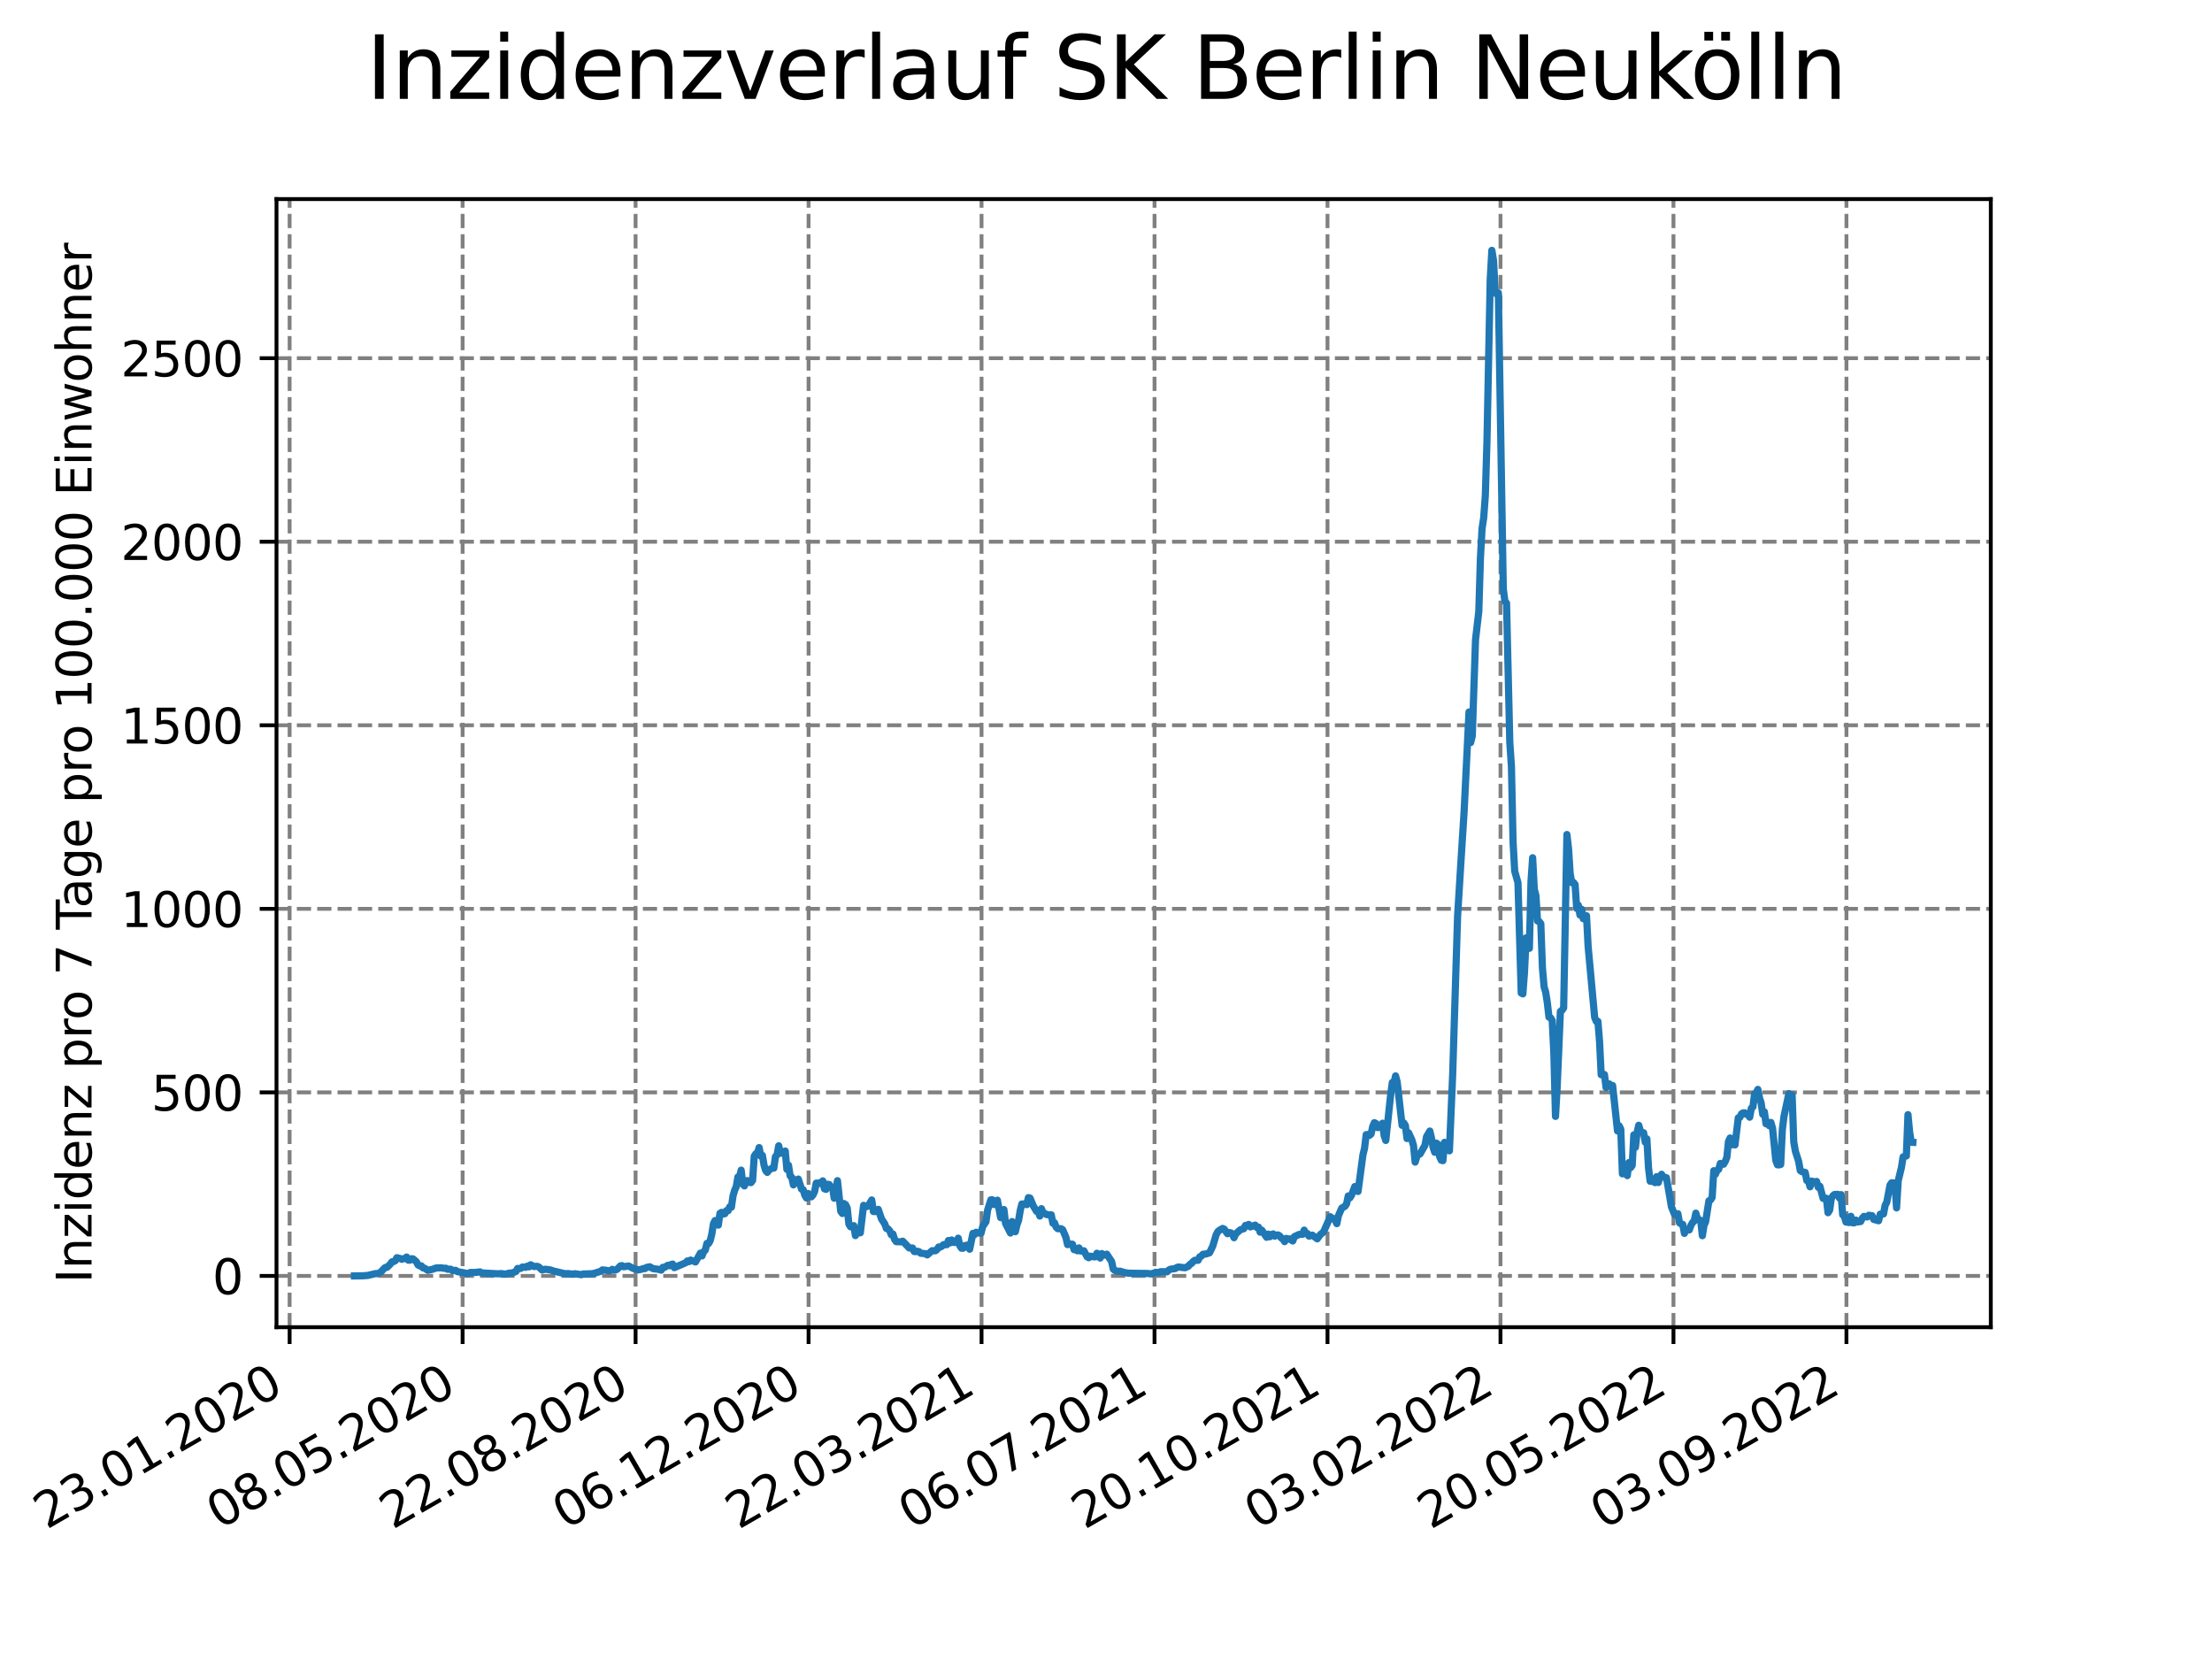 <?xml version="1.0" encoding="utf-8" standalone="no"?>
<!DOCTYPE svg PUBLIC "-//W3C//DTD SVG 1.1//EN"
  "http://www.w3.org/Graphics/SVG/1.1/DTD/svg11.dtd">
<svg xmlns:xlink="http://www.w3.org/1999/xlink" width="460.8pt" height="345.6pt" viewBox="0 0 460.8 345.6" xmlns="http://www.w3.org/2000/svg" version="1.1">
 <defs>
  <style type="text/css">*{stroke-linejoin: round; stroke-linecap: butt}</style>
 </defs>
 <g id="figure_1">
  <g id="patch_1">
   <path d="M 0 345.6 
L 460.8 345.6 
L 460.8 0 
L 0 0 
z
" style="fill: #ffffff"/>
  </g>
  <g id="axes_1">
   <g id="patch_2">
    <path d="M 57.6 276.48 
L 414.72 276.48 
L 414.72 41.472 
L 57.6 41.472 
z
" style="fill: #ffffff"/>
   </g>
   <g id="matplotlib.axis_1">
    <g id="xtick_1">
     <g id="line2d_1">
      <path d="M 60.334 276.48 
L 60.334 41.472 
" clip-path="url(#p08e591b75f)" style="fill: none; stroke-dasharray: 2.96,1.28; stroke-dashoffset: 0; stroke: #808080; stroke-width: 0.8"/>
     </g>
     <g id="line2d_2">
      <defs>
       <path id="m77a25df75f" d="M 0 0 
L 0 3.5 
" style="stroke: #000000; stroke-width: 0.8"/>
      </defs>
      <g>
       <use xlink:href="#m77a25df75f" x="60.334" y="276.48" style="stroke: #000000; stroke-width: 0.8"/>
      </g>
     </g>
     <g id="text_1">
      <!-- 23.01.2020 -->
      <g transform="translate(9.709 318.689) rotate(-30) scale(0.1 -0.1)">
       <defs>
        <path id="DejaVuSans-32" d="M 1228 531 
L 3431 531 
L 3431 0 
L 469 0 
L 469 531 
Q 828 903 1448 1529 
Q 2069 2156 2228 2338 
Q 2531 2678 2651 2914 
Q 2772 3150 2772 3378 
Q 2772 3750 2511 3984 
Q 2250 4219 1831 4219 
Q 1534 4219 1204 4116 
Q 875 4013 500 3803 
L 500 4441 
Q 881 4594 1212 4672 
Q 1544 4750 1819 4750 
Q 2544 4750 2975 4387 
Q 3406 4025 3406 3419 
Q 3406 3131 3298 2873 
Q 3191 2616 2906 2266 
Q 2828 2175 2409 1742 
Q 1991 1309 1228 531 
z
" transform="scale(0.016)"/>
        <path id="DejaVuSans-33" d="M 2597 2516 
Q 3050 2419 3304 2112 
Q 3559 1806 3559 1356 
Q 3559 666 3084 287 
Q 2609 -91 1734 -91 
Q 1441 -91 1130 -33 
Q 819 25 488 141 
L 488 750 
Q 750 597 1062 519 
Q 1375 441 1716 441 
Q 2309 441 2620 675 
Q 2931 909 2931 1356 
Q 2931 1769 2642 2001 
Q 2353 2234 1838 2234 
L 1294 2234 
L 1294 2753 
L 1863 2753 
Q 2328 2753 2575 2939 
Q 2822 3125 2822 3475 
Q 2822 3834 2567 4026 
Q 2313 4219 1838 4219 
Q 1578 4219 1281 4162 
Q 984 4106 628 3988 
L 628 4550 
Q 988 4650 1302 4700 
Q 1616 4750 1894 4750 
Q 2613 4750 3031 4423 
Q 3450 4097 3450 3541 
Q 3450 3153 3228 2886 
Q 3006 2619 2597 2516 
z
" transform="scale(0.016)"/>
        <path id="DejaVuSans-2e" d="M 684 794 
L 1344 794 
L 1344 0 
L 684 0 
L 684 794 
z
" transform="scale(0.016)"/>
        <path id="DejaVuSans-30" d="M 2034 4250 
Q 1547 4250 1301 3770 
Q 1056 3291 1056 2328 
Q 1056 1369 1301 889 
Q 1547 409 2034 409 
Q 2525 409 2770 889 
Q 3016 1369 3016 2328 
Q 3016 3291 2770 3770 
Q 2525 4250 2034 4250 
z
M 2034 4750 
Q 2819 4750 3233 4129 
Q 3647 3509 3647 2328 
Q 3647 1150 3233 529 
Q 2819 -91 2034 -91 
Q 1250 -91 836 529 
Q 422 1150 422 2328 
Q 422 3509 836 4129 
Q 1250 4750 2034 4750 
z
" transform="scale(0.016)"/>
        <path id="DejaVuSans-31" d="M 794 531 
L 1825 531 
L 1825 4091 
L 703 3866 
L 703 4441 
L 1819 4666 
L 2450 4666 
L 2450 531 
L 3481 531 
L 3481 0 
L 794 0 
L 794 531 
z
" transform="scale(0.016)"/>
       </defs>
       <use xlink:href="#DejaVuSans-32"/>
       <use xlink:href="#DejaVuSans-33" x="63.623"/>
       <use xlink:href="#DejaVuSans-2e" x="127.246"/>
       <use xlink:href="#DejaVuSans-30" x="159.033"/>
       <use xlink:href="#DejaVuSans-31" x="222.656"/>
       <use xlink:href="#DejaVuSans-2e" x="286.279"/>
       <use xlink:href="#DejaVuSans-32" x="318.066"/>
       <use xlink:href="#DejaVuSans-30" x="381.689"/>
       <use xlink:href="#DejaVuSans-32" x="445.312"/>
       <use xlink:href="#DejaVuSans-30" x="508.936"/>
      </g>
     </g>
    </g>
    <g id="xtick_2">
     <g id="line2d_3">
      <path d="M 96.369 276.48 
L 96.369 41.472 
" clip-path="url(#p08e591b75f)" style="fill: none; stroke-dasharray: 2.96,1.28; stroke-dashoffset: 0; stroke: #808080; stroke-width: 0.8"/>
     </g>
     <g id="line2d_4">
      <g>
       <use xlink:href="#m77a25df75f" x="96.369" y="276.48" style="stroke: #000000; stroke-width: 0.8"/>
      </g>
     </g>
     <g id="text_2">
      <!-- 08.05.2020 -->
      <g transform="translate(45.744 318.689) rotate(-30) scale(0.1 -0.1)">
       <defs>
        <path id="DejaVuSans-38" d="M 2034 2216 
Q 1584 2216 1326 1975 
Q 1069 1734 1069 1313 
Q 1069 891 1326 650 
Q 1584 409 2034 409 
Q 2484 409 2743 651 
Q 3003 894 3003 1313 
Q 3003 1734 2745 1975 
Q 2488 2216 2034 2216 
z
M 1403 2484 
Q 997 2584 770 2862 
Q 544 3141 544 3541 
Q 544 4100 942 4425 
Q 1341 4750 2034 4750 
Q 2731 4750 3128 4425 
Q 3525 4100 3525 3541 
Q 3525 3141 3298 2862 
Q 3072 2584 2669 2484 
Q 3125 2378 3379 2068 
Q 3634 1759 3634 1313 
Q 3634 634 3220 271 
Q 2806 -91 2034 -91 
Q 1263 -91 848 271 
Q 434 634 434 1313 
Q 434 1759 690 2068 
Q 947 2378 1403 2484 
z
M 1172 3481 
Q 1172 3119 1398 2916 
Q 1625 2713 2034 2713 
Q 2441 2713 2670 2916 
Q 2900 3119 2900 3481 
Q 2900 3844 2670 4047 
Q 2441 4250 2034 4250 
Q 1625 4250 1398 4047 
Q 1172 3844 1172 3481 
z
" transform="scale(0.016)"/>
        <path id="DejaVuSans-35" d="M 691 4666 
L 3169 4666 
L 3169 4134 
L 1269 4134 
L 1269 2991 
Q 1406 3038 1543 3061 
Q 1681 3084 1819 3084 
Q 2600 3084 3056 2656 
Q 3513 2228 3513 1497 
Q 3513 744 3044 326 
Q 2575 -91 1722 -91 
Q 1428 -91 1123 -41 
Q 819 9 494 109 
L 494 744 
Q 775 591 1075 516 
Q 1375 441 1709 441 
Q 2250 441 2565 725 
Q 2881 1009 2881 1497 
Q 2881 1984 2565 2268 
Q 2250 2553 1709 2553 
Q 1456 2553 1204 2497 
Q 953 2441 691 2322 
L 691 4666 
z
" transform="scale(0.016)"/>
       </defs>
       <use xlink:href="#DejaVuSans-30"/>
       <use xlink:href="#DejaVuSans-38" x="63.623"/>
       <use xlink:href="#DejaVuSans-2e" x="127.246"/>
       <use xlink:href="#DejaVuSans-30" x="159.033"/>
       <use xlink:href="#DejaVuSans-35" x="222.656"/>
       <use xlink:href="#DejaVuSans-2e" x="286.279"/>
       <use xlink:href="#DejaVuSans-32" x="318.066"/>
       <use xlink:href="#DejaVuSans-30" x="381.689"/>
       <use xlink:href="#DejaVuSans-32" x="445.312"/>
       <use xlink:href="#DejaVuSans-30" x="508.936"/>
      </g>
     </g>
    </g>
    <g id="xtick_3">
     <g id="line2d_5">
      <path d="M 132.404 276.48 
L 132.404 41.472 
" clip-path="url(#p08e591b75f)" style="fill: none; stroke-dasharray: 2.96,1.28; stroke-dashoffset: 0; stroke: #808080; stroke-width: 0.8"/>
     </g>
     <g id="line2d_6">
      <g>
       <use xlink:href="#m77a25df75f" x="132.404" y="276.48" style="stroke: #000000; stroke-width: 0.8"/>
      </g>
     </g>
     <g id="text_3">
      <!-- 22.08.2020 -->
      <g transform="translate(81.778 318.689) rotate(-30) scale(0.1 -0.1)">
       <use xlink:href="#DejaVuSans-32"/>
       <use xlink:href="#DejaVuSans-32" x="63.623"/>
       <use xlink:href="#DejaVuSans-2e" x="127.246"/>
       <use xlink:href="#DejaVuSans-30" x="159.033"/>
       <use xlink:href="#DejaVuSans-38" x="222.656"/>
       <use xlink:href="#DejaVuSans-2e" x="286.279"/>
       <use xlink:href="#DejaVuSans-32" x="318.066"/>
       <use xlink:href="#DejaVuSans-30" x="381.689"/>
       <use xlink:href="#DejaVuSans-32" x="445.312"/>
       <use xlink:href="#DejaVuSans-30" x="508.936"/>
      </g>
     </g>
    </g>
    <g id="xtick_4">
     <g id="line2d_7">
      <path d="M 168.439 276.48 
L 168.439 41.472 
" clip-path="url(#p08e591b75f)" style="fill: none; stroke-dasharray: 2.96,1.28; stroke-dashoffset: 0; stroke: #808080; stroke-width: 0.8"/>
     </g>
     <g id="line2d_8">
      <g>
       <use xlink:href="#m77a25df75f" x="168.439" y="276.48" style="stroke: #000000; stroke-width: 0.8"/>
      </g>
     </g>
     <g id="text_4">
      <!-- 06.12.2020 -->
      <g transform="translate(117.813 318.689) rotate(-30) scale(0.1 -0.1)">
       <defs>
        <path id="DejaVuSans-36" d="M 2113 2584 
Q 1688 2584 1439 2293 
Q 1191 2003 1191 1497 
Q 1191 994 1439 701 
Q 1688 409 2113 409 
Q 2538 409 2786 701 
Q 3034 994 3034 1497 
Q 3034 2003 2786 2293 
Q 2538 2584 2113 2584 
z
M 3366 4563 
L 3366 3988 
Q 3128 4100 2886 4159 
Q 2644 4219 2406 4219 
Q 1781 4219 1451 3797 
Q 1122 3375 1075 2522 
Q 1259 2794 1537 2939 
Q 1816 3084 2150 3084 
Q 2853 3084 3261 2657 
Q 3669 2231 3669 1497 
Q 3669 778 3244 343 
Q 2819 -91 2113 -91 
Q 1303 -91 875 529 
Q 447 1150 447 2328 
Q 447 3434 972 4092 
Q 1497 4750 2381 4750 
Q 2619 4750 2861 4703 
Q 3103 4656 3366 4563 
z
" transform="scale(0.016)"/>
       </defs>
       <use xlink:href="#DejaVuSans-30"/>
       <use xlink:href="#DejaVuSans-36" x="63.623"/>
       <use xlink:href="#DejaVuSans-2e" x="127.246"/>
       <use xlink:href="#DejaVuSans-31" x="159.033"/>
       <use xlink:href="#DejaVuSans-32" x="222.656"/>
       <use xlink:href="#DejaVuSans-2e" x="286.279"/>
       <use xlink:href="#DejaVuSans-32" x="318.066"/>
       <use xlink:href="#DejaVuSans-30" x="381.689"/>
       <use xlink:href="#DejaVuSans-32" x="445.312"/>
       <use xlink:href="#DejaVuSans-30" x="508.936"/>
      </g>
     </g>
    </g>
    <g id="xtick_5">
     <g id="line2d_9">
      <path d="M 204.474 276.48 
L 204.474 41.472 
" clip-path="url(#p08e591b75f)" style="fill: none; stroke-dasharray: 2.96,1.28; stroke-dashoffset: 0; stroke: #808080; stroke-width: 0.8"/>
     </g>
     <g id="line2d_10">
      <g>
       <use xlink:href="#m77a25df75f" x="204.474" y="276.48" style="stroke: #000000; stroke-width: 0.8"/>
      </g>
     </g>
     <g id="text_5">
      <!-- 22.03.2021 -->
      <g transform="translate(153.848 318.689) rotate(-30) scale(0.1 -0.1)">
       <use xlink:href="#DejaVuSans-32"/>
       <use xlink:href="#DejaVuSans-32" x="63.623"/>
       <use xlink:href="#DejaVuSans-2e" x="127.246"/>
       <use xlink:href="#DejaVuSans-30" x="159.033"/>
       <use xlink:href="#DejaVuSans-33" x="222.656"/>
       <use xlink:href="#DejaVuSans-2e" x="286.279"/>
       <use xlink:href="#DejaVuSans-32" x="318.066"/>
       <use xlink:href="#DejaVuSans-30" x="381.689"/>
       <use xlink:href="#DejaVuSans-32" x="445.312"/>
       <use xlink:href="#DejaVuSans-31" x="508.936"/>
      </g>
     </g>
    </g>
    <g id="xtick_6">
     <g id="line2d_11">
      <path d="M 240.509 276.48 
L 240.509 41.472 
" clip-path="url(#p08e591b75f)" style="fill: none; stroke-dasharray: 2.96,1.28; stroke-dashoffset: 0; stroke: #808080; stroke-width: 0.8"/>
     </g>
     <g id="line2d_12">
      <g>
       <use xlink:href="#m77a25df75f" x="240.509" y="276.48" style="stroke: #000000; stroke-width: 0.8"/>
      </g>
     </g>
     <g id="text_6">
      <!-- 06.07.2021 -->
      <g transform="translate(189.883 318.689) rotate(-30) scale(0.1 -0.1)">
       <defs>
        <path id="DejaVuSans-37" d="M 525 4666 
L 3525 4666 
L 3525 4397 
L 1831 0 
L 1172 0 
L 2766 4134 
L 525 4134 
L 525 4666 
z
" transform="scale(0.016)"/>
       </defs>
       <use xlink:href="#DejaVuSans-30"/>
       <use xlink:href="#DejaVuSans-36" x="63.623"/>
       <use xlink:href="#DejaVuSans-2e" x="127.246"/>
       <use xlink:href="#DejaVuSans-30" x="159.033"/>
       <use xlink:href="#DejaVuSans-37" x="222.656"/>
       <use xlink:href="#DejaVuSans-2e" x="286.279"/>
       <use xlink:href="#DejaVuSans-32" x="318.066"/>
       <use xlink:href="#DejaVuSans-30" x="381.689"/>
       <use xlink:href="#DejaVuSans-32" x="445.312"/>
       <use xlink:href="#DejaVuSans-31" x="508.936"/>
      </g>
     </g>
    </g>
    <g id="xtick_7">
     <g id="line2d_13">
      <path d="M 276.544 276.48 
L 276.544 41.472 
" clip-path="url(#p08e591b75f)" style="fill: none; stroke-dasharray: 2.96,1.28; stroke-dashoffset: 0; stroke: #808080; stroke-width: 0.8"/>
     </g>
     <g id="line2d_14">
      <g>
       <use xlink:href="#m77a25df75f" x="276.544" y="276.48" style="stroke: #000000; stroke-width: 0.8"/>
      </g>
     </g>
     <g id="text_7">
      <!-- 20.10.2021 -->
      <g transform="translate(225.918 318.689) rotate(-30) scale(0.1 -0.1)">
       <use xlink:href="#DejaVuSans-32"/>
       <use xlink:href="#DejaVuSans-30" x="63.623"/>
       <use xlink:href="#DejaVuSans-2e" x="127.246"/>
       <use xlink:href="#DejaVuSans-31" x="159.033"/>
       <use xlink:href="#DejaVuSans-30" x="222.656"/>
       <use xlink:href="#DejaVuSans-2e" x="286.279"/>
       <use xlink:href="#DejaVuSans-32" x="318.066"/>
       <use xlink:href="#DejaVuSans-30" x="381.689"/>
       <use xlink:href="#DejaVuSans-32" x="445.312"/>
       <use xlink:href="#DejaVuSans-31" x="508.936"/>
      </g>
     </g>
    </g>
    <g id="xtick_8">
     <g id="line2d_15">
      <path d="M 312.578 276.48 
L 312.578 41.472 
" clip-path="url(#p08e591b75f)" style="fill: none; stroke-dasharray: 2.96,1.28; stroke-dashoffset: 0; stroke: #808080; stroke-width: 0.8"/>
     </g>
     <g id="line2d_16">
      <g>
       <use xlink:href="#m77a25df75f" x="312.578" y="276.48" style="stroke: #000000; stroke-width: 0.8"/>
      </g>
     </g>
     <g id="text_8">
      <!-- 03.02.2022 -->
      <g transform="translate(261.953 318.689) rotate(-30) scale(0.1 -0.1)">
       <use xlink:href="#DejaVuSans-30"/>
       <use xlink:href="#DejaVuSans-33" x="63.623"/>
       <use xlink:href="#DejaVuSans-2e" x="127.246"/>
       <use xlink:href="#DejaVuSans-30" x="159.033"/>
       <use xlink:href="#DejaVuSans-32" x="222.656"/>
       <use xlink:href="#DejaVuSans-2e" x="286.279"/>
       <use xlink:href="#DejaVuSans-32" x="318.066"/>
       <use xlink:href="#DejaVuSans-30" x="381.689"/>
       <use xlink:href="#DejaVuSans-32" x="445.312"/>
       <use xlink:href="#DejaVuSans-32" x="508.936"/>
      </g>
     </g>
    </g>
    <g id="xtick_9">
     <g id="line2d_17">
      <path d="M 348.613 276.48 
L 348.613 41.472 
" clip-path="url(#p08e591b75f)" style="fill: none; stroke-dasharray: 2.96,1.28; stroke-dashoffset: 0; stroke: #808080; stroke-width: 0.8"/>
     </g>
     <g id="line2d_18">
      <g>
       <use xlink:href="#m77a25df75f" x="348.613" y="276.48" style="stroke: #000000; stroke-width: 0.8"/>
      </g>
     </g>
     <g id="text_9">
      <!-- 20.05.2022 -->
      <g transform="translate(297.988 318.689) rotate(-30) scale(0.1 -0.1)">
       <use xlink:href="#DejaVuSans-32"/>
       <use xlink:href="#DejaVuSans-30" x="63.623"/>
       <use xlink:href="#DejaVuSans-2e" x="127.246"/>
       <use xlink:href="#DejaVuSans-30" x="159.033"/>
       <use xlink:href="#DejaVuSans-35" x="222.656"/>
       <use xlink:href="#DejaVuSans-2e" x="286.279"/>
       <use xlink:href="#DejaVuSans-32" x="318.066"/>
       <use xlink:href="#DejaVuSans-30" x="381.689"/>
       <use xlink:href="#DejaVuSans-32" x="445.312"/>
       <use xlink:href="#DejaVuSans-32" x="508.936"/>
      </g>
     </g>
    </g>
    <g id="xtick_10">
     <g id="line2d_19">
      <path d="M 384.648 276.48 
L 384.648 41.472 
" clip-path="url(#p08e591b75f)" style="fill: none; stroke-dasharray: 2.96,1.28; stroke-dashoffset: 0; stroke: #808080; stroke-width: 0.8"/>
     </g>
     <g id="line2d_20">
      <g>
       <use xlink:href="#m77a25df75f" x="384.648" y="276.48" style="stroke: #000000; stroke-width: 0.8"/>
      </g>
     </g>
     <g id="text_10">
      <!-- 03.09.2022 -->
      <g transform="translate(334.023 318.689) rotate(-30) scale(0.1 -0.1)">
       <defs>
        <path id="DejaVuSans-39" d="M 703 97 
L 703 672 
Q 941 559 1184 500 
Q 1428 441 1663 441 
Q 2288 441 2617 861 
Q 2947 1281 2994 2138 
Q 2813 1869 2534 1725 
Q 2256 1581 1919 1581 
Q 1219 1581 811 2004 
Q 403 2428 403 3163 
Q 403 3881 828 4315 
Q 1253 4750 1959 4750 
Q 2769 4750 3195 4129 
Q 3622 3509 3622 2328 
Q 3622 1225 3098 567 
Q 2575 -91 1691 -91 
Q 1453 -91 1209 -44 
Q 966 3 703 97 
z
M 1959 2075 
Q 2384 2075 2632 2365 
Q 2881 2656 2881 3163 
Q 2881 3666 2632 3958 
Q 2384 4250 1959 4250 
Q 1534 4250 1286 3958 
Q 1038 3666 1038 3163 
Q 1038 2656 1286 2365 
Q 1534 2075 1959 2075 
z
" transform="scale(0.016)"/>
       </defs>
       <use xlink:href="#DejaVuSans-30"/>
       <use xlink:href="#DejaVuSans-33" x="63.623"/>
       <use xlink:href="#DejaVuSans-2e" x="127.246"/>
       <use xlink:href="#DejaVuSans-30" x="159.033"/>
       <use xlink:href="#DejaVuSans-39" x="222.656"/>
       <use xlink:href="#DejaVuSans-2e" x="286.279"/>
       <use xlink:href="#DejaVuSans-32" x="318.066"/>
       <use xlink:href="#DejaVuSans-30" x="381.689"/>
       <use xlink:href="#DejaVuSans-32" x="445.312"/>
       <use xlink:href="#DejaVuSans-32" x="508.936"/>
      </g>
     </g>
    </g>
   </g>
   <g id="matplotlib.axis_2">
    <g id="ytick_1">
     <g id="line2d_21">
      <path d="M 57.6 265.798 
L 414.72 265.798 
" clip-path="url(#p08e591b75f)" style="fill: none; stroke-dasharray: 2.96,1.28; stroke-dashoffset: 0; stroke: #808080; stroke-width: 0.8"/>
     </g>
     <g id="line2d_22">
      <defs>
       <path id="mfa915d5d8f" d="M 0 0 
L -3.5 0 
" style="stroke: #000000; stroke-width: 0.8"/>
      </defs>
      <g>
       <use xlink:href="#mfa915d5d8f" x="57.6" y="265.798" style="stroke: #000000; stroke-width: 0.8"/>
      </g>
     </g>
     <g id="text_11">
      <!-- 0 -->
      <g transform="translate(44.237 269.597) scale(0.1 -0.1)">
       <use xlink:href="#DejaVuSans-30"/>
      </g>
     </g>
    </g>
    <g id="ytick_2">
     <g id="line2d_23">
      <path d="M 57.6 227.561 
L 414.72 227.561 
" clip-path="url(#p08e591b75f)" style="fill: none; stroke-dasharray: 2.96,1.28; stroke-dashoffset: 0; stroke: #808080; stroke-width: 0.8"/>
     </g>
     <g id="line2d_24">
      <g>
       <use xlink:href="#mfa915d5d8f" x="57.6" y="227.561" style="stroke: #000000; stroke-width: 0.8"/>
      </g>
     </g>
     <g id="text_12">
      <!-- 500 -->
      <g transform="translate(31.512 231.361) scale(0.1 -0.1)">
       <use xlink:href="#DejaVuSans-35"/>
       <use xlink:href="#DejaVuSans-30" x="63.623"/>
       <use xlink:href="#DejaVuSans-30" x="127.246"/>
      </g>
     </g>
    </g>
    <g id="ytick_3">
     <g id="line2d_25">
      <path d="M 57.6 189.325 
L 414.72 189.325 
" clip-path="url(#p08e591b75f)" style="fill: none; stroke-dasharray: 2.96,1.28; stroke-dashoffset: 0; stroke: #808080; stroke-width: 0.8"/>
     </g>
     <g id="line2d_26">
      <g>
       <use xlink:href="#mfa915d5d8f" x="57.6" y="189.325" style="stroke: #000000; stroke-width: 0.8"/>
      </g>
     </g>
     <g id="text_13">
      <!-- 1000 -->
      <g transform="translate(25.15 193.124) scale(0.1 -0.1)">
       <use xlink:href="#DejaVuSans-31"/>
       <use xlink:href="#DejaVuSans-30" x="63.623"/>
       <use xlink:href="#DejaVuSans-30" x="127.246"/>
       <use xlink:href="#DejaVuSans-30" x="190.869"/>
      </g>
     </g>
    </g>
    <g id="ytick_4">
     <g id="line2d_27">
      <path d="M 57.6 151.088 
L 414.72 151.088 
" clip-path="url(#p08e591b75f)" style="fill: none; stroke-dasharray: 2.96,1.28; stroke-dashoffset: 0; stroke: #808080; stroke-width: 0.8"/>
     </g>
     <g id="line2d_28">
      <g>
       <use xlink:href="#mfa915d5d8f" x="57.6" y="151.088" style="stroke: #000000; stroke-width: 0.8"/>
      </g>
     </g>
     <g id="text_14">
      <!-- 1500 -->
      <g transform="translate(25.15 154.888) scale(0.1 -0.1)">
       <use xlink:href="#DejaVuSans-31"/>
       <use xlink:href="#DejaVuSans-35" x="63.623"/>
       <use xlink:href="#DejaVuSans-30" x="127.246"/>
       <use xlink:href="#DejaVuSans-30" x="190.869"/>
      </g>
     </g>
    </g>
    <g id="ytick_5">
     <g id="line2d_29">
      <path d="M 57.6 112.852 
L 414.72 112.852 
" clip-path="url(#p08e591b75f)" style="fill: none; stroke-dasharray: 2.96,1.28; stroke-dashoffset: 0; stroke: #808080; stroke-width: 0.8"/>
     </g>
     <g id="line2d_30">
      <g>
       <use xlink:href="#mfa915d5d8f" x="57.6" y="112.852" style="stroke: #000000; stroke-width: 0.8"/>
      </g>
     </g>
     <g id="text_15">
      <!-- 2000 -->
      <g transform="translate(25.15 116.651) scale(0.1 -0.1)">
       <use xlink:href="#DejaVuSans-32"/>
       <use xlink:href="#DejaVuSans-30" x="63.623"/>
       <use xlink:href="#DejaVuSans-30" x="127.246"/>
       <use xlink:href="#DejaVuSans-30" x="190.869"/>
      </g>
     </g>
    </g>
    <g id="ytick_6">
     <g id="line2d_31">
      <path d="M 57.6 74.616 
L 414.72 74.616 
" clip-path="url(#p08e591b75f)" style="fill: none; stroke-dasharray: 2.96,1.28; stroke-dashoffset: 0; stroke: #808080; stroke-width: 0.8"/>
     </g>
     <g id="line2d_32">
      <g>
       <use xlink:href="#mfa915d5d8f" x="57.6" y="74.616" style="stroke: #000000; stroke-width: 0.8"/>
      </g>
     </g>
     <g id="text_16">
      <!-- 2500 -->
      <g transform="translate(25.15 78.415) scale(0.1 -0.1)">
       <use xlink:href="#DejaVuSans-32"/>
       <use xlink:href="#DejaVuSans-35" x="63.623"/>
       <use xlink:href="#DejaVuSans-30" x="127.246"/>
       <use xlink:href="#DejaVuSans-30" x="190.869"/>
      </g>
     </g>
    </g>
    <g id="text_17">
     <!-- Inzidenz pro 7 Tage pro 100.000 Einwohner -->
     <g transform="translate(19.07 267.301) rotate(-90) scale(0.1 -0.1)">
      <defs>
       <path id="DejaVuSans-49" d="M 628 4666 
L 1259 4666 
L 1259 0 
L 628 0 
L 628 4666 
z
" transform="scale(0.016)"/>
       <path id="DejaVuSans-6e" d="M 3513 2113 
L 3513 0 
L 2938 0 
L 2938 2094 
Q 2938 2591 2744 2837 
Q 2550 3084 2163 3084 
Q 1697 3084 1428 2787 
Q 1159 2491 1159 1978 
L 1159 0 
L 581 0 
L 581 3500 
L 1159 3500 
L 1159 2956 
Q 1366 3272 1645 3428 
Q 1925 3584 2291 3584 
Q 2894 3584 3203 3211 
Q 3513 2838 3513 2113 
z
" transform="scale(0.016)"/>
       <path id="DejaVuSans-7a" d="M 353 3500 
L 3084 3500 
L 3084 2975 
L 922 459 
L 3084 459 
L 3084 0 
L 275 0 
L 275 525 
L 2438 3041 
L 353 3041 
L 353 3500 
z
" transform="scale(0.016)"/>
       <path id="DejaVuSans-69" d="M 603 3500 
L 1178 3500 
L 1178 0 
L 603 0 
L 603 3500 
z
M 603 4863 
L 1178 4863 
L 1178 4134 
L 603 4134 
L 603 4863 
z
" transform="scale(0.016)"/>
       <path id="DejaVuSans-64" d="M 2906 2969 
L 2906 4863 
L 3481 4863 
L 3481 0 
L 2906 0 
L 2906 525 
Q 2725 213 2448 61 
Q 2172 -91 1784 -91 
Q 1150 -91 751 415 
Q 353 922 353 1747 
Q 353 2572 751 3078 
Q 1150 3584 1784 3584 
Q 2172 3584 2448 3432 
Q 2725 3281 2906 2969 
z
M 947 1747 
Q 947 1113 1208 752 
Q 1469 391 1925 391 
Q 2381 391 2643 752 
Q 2906 1113 2906 1747 
Q 2906 2381 2643 2742 
Q 2381 3103 1925 3103 
Q 1469 3103 1208 2742 
Q 947 2381 947 1747 
z
" transform="scale(0.016)"/>
       <path id="DejaVuSans-65" d="M 3597 1894 
L 3597 1613 
L 953 1613 
Q 991 1019 1311 708 
Q 1631 397 2203 397 
Q 2534 397 2845 478 
Q 3156 559 3463 722 
L 3463 178 
Q 3153 47 2828 -22 
Q 2503 -91 2169 -91 
Q 1331 -91 842 396 
Q 353 884 353 1716 
Q 353 2575 817 3079 
Q 1281 3584 2069 3584 
Q 2775 3584 3186 3129 
Q 3597 2675 3597 1894 
z
M 3022 2063 
Q 3016 2534 2758 2815 
Q 2500 3097 2075 3097 
Q 1594 3097 1305 2825 
Q 1016 2553 972 2059 
L 3022 2063 
z
" transform="scale(0.016)"/>
       <path id="DejaVuSans-20" transform="scale(0.016)"/>
       <path id="DejaVuSans-70" d="M 1159 525 
L 1159 -1331 
L 581 -1331 
L 581 3500 
L 1159 3500 
L 1159 2969 
Q 1341 3281 1617 3432 
Q 1894 3584 2278 3584 
Q 2916 3584 3314 3078 
Q 3713 2572 3713 1747 
Q 3713 922 3314 415 
Q 2916 -91 2278 -91 
Q 1894 -91 1617 61 
Q 1341 213 1159 525 
z
M 3116 1747 
Q 3116 2381 2855 2742 
Q 2594 3103 2138 3103 
Q 1681 3103 1420 2742 
Q 1159 2381 1159 1747 
Q 1159 1113 1420 752 
Q 1681 391 2138 391 
Q 2594 391 2855 752 
Q 3116 1113 3116 1747 
z
" transform="scale(0.016)"/>
       <path id="DejaVuSans-72" d="M 2631 2963 
Q 2534 3019 2420 3045 
Q 2306 3072 2169 3072 
Q 1681 3072 1420 2755 
Q 1159 2438 1159 1844 
L 1159 0 
L 581 0 
L 581 3500 
L 1159 3500 
L 1159 2956 
Q 1341 3275 1631 3429 
Q 1922 3584 2338 3584 
Q 2397 3584 2469 3576 
Q 2541 3569 2628 3553 
L 2631 2963 
z
" transform="scale(0.016)"/>
       <path id="DejaVuSans-6f" d="M 1959 3097 
Q 1497 3097 1228 2736 
Q 959 2375 959 1747 
Q 959 1119 1226 758 
Q 1494 397 1959 397 
Q 2419 397 2687 759 
Q 2956 1122 2956 1747 
Q 2956 2369 2687 2733 
Q 2419 3097 1959 3097 
z
M 1959 3584 
Q 2709 3584 3137 3096 
Q 3566 2609 3566 1747 
Q 3566 888 3137 398 
Q 2709 -91 1959 -91 
Q 1206 -91 779 398 
Q 353 888 353 1747 
Q 353 2609 779 3096 
Q 1206 3584 1959 3584 
z
" transform="scale(0.016)"/>
       <path id="DejaVuSans-54" d="M -19 4666 
L 3928 4666 
L 3928 4134 
L 2272 4134 
L 2272 0 
L 1638 0 
L 1638 4134 
L -19 4134 
L -19 4666 
z
" transform="scale(0.016)"/>
       <path id="DejaVuSans-61" d="M 2194 1759 
Q 1497 1759 1228 1600 
Q 959 1441 959 1056 
Q 959 750 1161 570 
Q 1363 391 1709 391 
Q 2188 391 2477 730 
Q 2766 1069 2766 1631 
L 2766 1759 
L 2194 1759 
z
M 3341 1997 
L 3341 0 
L 2766 0 
L 2766 531 
Q 2569 213 2275 61 
Q 1981 -91 1556 -91 
Q 1019 -91 701 211 
Q 384 513 384 1019 
Q 384 1609 779 1909 
Q 1175 2209 1959 2209 
L 2766 2209 
L 2766 2266 
Q 2766 2663 2505 2880 
Q 2244 3097 1772 3097 
Q 1472 3097 1187 3025 
Q 903 2953 641 2809 
L 641 3341 
Q 956 3463 1253 3523 
Q 1550 3584 1831 3584 
Q 2591 3584 2966 3190 
Q 3341 2797 3341 1997 
z
" transform="scale(0.016)"/>
       <path id="DejaVuSans-67" d="M 2906 1791 
Q 2906 2416 2648 2759 
Q 2391 3103 1925 3103 
Q 1463 3103 1205 2759 
Q 947 2416 947 1791 
Q 947 1169 1205 825 
Q 1463 481 1925 481 
Q 2391 481 2648 825 
Q 2906 1169 2906 1791 
z
M 3481 434 
Q 3481 -459 3084 -895 
Q 2688 -1331 1869 -1331 
Q 1566 -1331 1297 -1286 
Q 1028 -1241 775 -1147 
L 775 -588 
Q 1028 -725 1275 -790 
Q 1522 -856 1778 -856 
Q 2344 -856 2625 -561 
Q 2906 -266 2906 331 
L 2906 616 
Q 2728 306 2450 153 
Q 2172 0 1784 0 
Q 1141 0 747 490 
Q 353 981 353 1791 
Q 353 2603 747 3093 
Q 1141 3584 1784 3584 
Q 2172 3584 2450 3431 
Q 2728 3278 2906 2969 
L 2906 3500 
L 3481 3500 
L 3481 434 
z
" transform="scale(0.016)"/>
       <path id="DejaVuSans-45" d="M 628 4666 
L 3578 4666 
L 3578 4134 
L 1259 4134 
L 1259 2753 
L 3481 2753 
L 3481 2222 
L 1259 2222 
L 1259 531 
L 3634 531 
L 3634 0 
L 628 0 
L 628 4666 
z
" transform="scale(0.016)"/>
       <path id="DejaVuSans-77" d="M 269 3500 
L 844 3500 
L 1563 769 
L 2278 3500 
L 2956 3500 
L 3675 769 
L 4391 3500 
L 4966 3500 
L 4050 0 
L 3372 0 
L 2619 2869 
L 1863 0 
L 1184 0 
L 269 3500 
z
" transform="scale(0.016)"/>
       <path id="DejaVuSans-68" d="M 3513 2113 
L 3513 0 
L 2938 0 
L 2938 2094 
Q 2938 2591 2744 2837 
Q 2550 3084 2163 3084 
Q 1697 3084 1428 2787 
Q 1159 2491 1159 1978 
L 1159 0 
L 581 0 
L 581 4863 
L 1159 4863 
L 1159 2956 
Q 1366 3272 1645 3428 
Q 1925 3584 2291 3584 
Q 2894 3584 3203 3211 
Q 3513 2838 3513 2113 
z
" transform="scale(0.016)"/>
      </defs>
      <use xlink:href="#DejaVuSans-49"/>
      <use xlink:href="#DejaVuSans-6e" x="29.492"/>
      <use xlink:href="#DejaVuSans-7a" x="92.871"/>
      <use xlink:href="#DejaVuSans-69" x="145.361"/>
      <use xlink:href="#DejaVuSans-64" x="173.145"/>
      <use xlink:href="#DejaVuSans-65" x="236.621"/>
      <use xlink:href="#DejaVuSans-6e" x="298.145"/>
      <use xlink:href="#DejaVuSans-7a" x="361.523"/>
      <use xlink:href="#DejaVuSans-20" x="414.014"/>
      <use xlink:href="#DejaVuSans-70" x="445.801"/>
      <use xlink:href="#DejaVuSans-72" x="509.277"/>
      <use xlink:href="#DejaVuSans-6f" x="548.141"/>
      <use xlink:href="#DejaVuSans-20" x="609.322"/>
      <use xlink:href="#DejaVuSans-37" x="641.109"/>
      <use xlink:href="#DejaVuSans-20" x="704.732"/>
      <use xlink:href="#DejaVuSans-54" x="736.52"/>
      <use xlink:href="#DejaVuSans-61" x="781.104"/>
      <use xlink:href="#DejaVuSans-67" x="842.383"/>
      <use xlink:href="#DejaVuSans-65" x="905.859"/>
      <use xlink:href="#DejaVuSans-20" x="967.383"/>
      <use xlink:href="#DejaVuSans-70" x="999.17"/>
      <use xlink:href="#DejaVuSans-72" x="1062.646"/>
      <use xlink:href="#DejaVuSans-6f" x="1101.51"/>
      <use xlink:href="#DejaVuSans-20" x="1162.691"/>
      <use xlink:href="#DejaVuSans-31" x="1194.479"/>
      <use xlink:href="#DejaVuSans-30" x="1258.102"/>
      <use xlink:href="#DejaVuSans-30" x="1321.725"/>
      <use xlink:href="#DejaVuSans-2e" x="1385.348"/>
      <use xlink:href="#DejaVuSans-30" x="1417.135"/>
      <use xlink:href="#DejaVuSans-30" x="1480.758"/>
      <use xlink:href="#DejaVuSans-30" x="1544.381"/>
      <use xlink:href="#DejaVuSans-20" x="1608.004"/>
      <use xlink:href="#DejaVuSans-45" x="1639.791"/>
      <use xlink:href="#DejaVuSans-69" x="1702.975"/>
      <use xlink:href="#DejaVuSans-6e" x="1730.758"/>
      <use xlink:href="#DejaVuSans-77" x="1794.137"/>
      <use xlink:href="#DejaVuSans-6f" x="1875.924"/>
      <use xlink:href="#DejaVuSans-68" x="1937.105"/>
      <use xlink:href="#DejaVuSans-6e" x="2000.484"/>
      <use xlink:href="#DejaVuSans-65" x="2063.863"/>
      <use xlink:href="#DejaVuSans-72" x="2125.387"/>
     </g>
    </g>
   </g>
   <g id="line2d_33">
    <path d="M 73.833 265.798 
L 75.532 265.775 
L 76.552 265.705 
L 78.252 265.309 
L 78.592 265.332 
L 79.272 265.053 
L 79.952 264.309 
L 80.292 264.029 
L 80.632 264.006 
L 81.312 263.331 
L 81.652 262.866 
L 81.992 262.82 
L 82.332 262.633 
L 82.671 262.005 
L 83.351 262.168 
L 83.691 262.331 
L 84.371 262.122 
L 84.711 261.866 
L 85.051 262.517 
L 85.391 262.517 
L 85.731 262.215 
L 86.071 262.261 
L 86.751 262.866 
L 87.091 263.518 
L 87.431 263.704 
L 87.771 263.704 
L 88.111 264.123 
L 88.451 264.192 
L 89.131 264.634 
L 90.15 264.402 
L 90.83 264.146 
L 91.85 264.099 
L 92.53 264.216 
L 92.87 264.192 
L 93.21 264.402 
L 93.89 264.402 
L 94.23 264.681 
L 94.91 264.634 
L 95.25 264.89 
L 96.61 265.146 
L 97.289 265.286 
L 97.629 265.263 
L 97.969 265.077 
L 98.989 265.077 
L 100.009 264.96 
L 100.349 265.17 
L 103.749 265.356 
L 104.428 265.309 
L 105.108 265.402 
L 105.448 265.402 
L 106.128 265.193 
L 106.468 265.239 
L 107.148 265.007 
L 107.488 264.867 
L 107.828 264.239 
L 108.168 264.285 
L 108.508 264.216 
L 108.848 263.936 
L 109.528 264.006 
L 109.868 263.75 
L 110.208 263.913 
L 110.548 263.471 
L 111.227 263.843 
L 111.907 263.797 
L 112.247 263.936 
L 112.927 264.565 
L 113.607 264.402 
L 114.627 264.541 
L 115.307 264.774 
L 117.687 265.332 
L 118.366 265.309 
L 119.046 265.402 
L 119.386 265.426 
L 119.726 265.332 
L 121.086 265.542 
L 121.426 265.402 
L 123.466 265.332 
L 124.146 265.146 
L 125.166 264.821 
L 125.505 264.541 
L 126.185 264.611 
L 126.865 264.751 
L 127.205 264.681 
L 127.545 264.425 
L 127.885 264.611 
L 128.225 264.565 
L 128.565 264.402 
L 129.245 263.704 
L 129.585 263.657 
L 129.925 263.89 
L 130.945 263.727 
L 131.965 264.262 
L 132.984 264.541 
L 133.664 264.402 
L 134.004 264.262 
L 134.344 264.285 
L 134.684 264.029 
L 135.364 263.89 
L 136.044 264.285 
L 137.064 264.402 
L 137.744 264.588 
L 138.084 264.006 
L 138.424 264.029 
L 139.104 263.587 
L 139.444 263.68 
L 139.783 263.425 
L 140.123 263.331 
L 140.463 264.076 
L 142.843 263.052 
L 143.183 262.68 
L 143.523 262.82 
L 143.863 262.494 
L 144.883 262.889 
L 145.903 261.051 
L 146.243 261.633 
L 146.583 260.749 
L 146.922 260.423 
L 147.262 259.027 
L 147.602 259.05 
L 147.942 258.469 
L 148.282 257.096 
L 148.622 254.932 
L 148.962 254.257 
L 149.302 254.583 
L 149.642 255.211 
L 149.982 252.768 
L 150.322 252.559 
L 150.662 252.908 
L 151.002 252.838 
L 151.342 252.186 
L 151.682 252.21 
L 152.022 251.395 
L 152.362 251.488 
L 152.702 249.138 
L 153.042 247.952 
L 153.382 247.184 
L 153.722 245.183 
L 154.061 245.113 
L 154.401 243.763 
L 154.741 246.695 
L 155.081 247.044 
L 155.421 245.974 
L 155.761 245.951 
L 156.101 246.3 
L 156.441 246.369 
L 156.781 245.904 
L 157.121 240.855 
L 157.461 240.343 
L 157.801 240.18 
L 158.141 239.063 
L 158.481 240.832 
L 158.821 240.692 
L 159.161 242.716 
L 159.501 243.833 
L 159.841 244.229 
L 160.181 243.763 
L 160.861 243.321 
L 161.2 243.345 
L 161.54 240.948 
L 161.88 240.576 
L 162.22 238.691 
L 162.56 240.25 
L 163.24 240.11 
L 163.58 239.785 
L 163.92 243.6 
L 164.26 242.74 
L 164.6 244.95 
L 164.94 245.276 
L 165.28 246.835 
L 165.62 245.764 
L 165.96 246.183 
L 166.3 245.625 
L 166.98 247.719 
L 167.32 247.835 
L 167.66 248.999 
L 168 249.557 
L 168.339 248.626 
L 168.679 249.115 
L 169.019 249.324 
L 169.359 248.929 
L 169.699 248.207 
L 170.039 246.462 
L 170.379 246.486 
L 170.719 246.393 
L 171.059 246.602 
L 171.399 245.997 
L 171.739 247.649 
L 172.079 247.765 
L 172.419 246.695 
L 172.759 246.765 
L 173.099 247.347 
L 173.439 247.347 
L 173.779 249.604 
L 174.459 245.951 
L 175.139 252.326 
L 175.478 252.791 
L 175.818 250.72 
L 176.158 250.953 
L 176.498 251.674 
L 176.838 255.002 
L 177.178 255.56 
L 177.518 255.583 
L 177.858 255.327 
L 178.198 257.398 
L 178.538 256.118 
L 178.878 256.84 
L 179.218 256.817 
L 179.898 251.093 
L 180.238 251.349 
L 180.578 251.349 
L 180.918 251.116 
L 181.598 249.976 
L 181.938 252.372 
L 182.278 252.396 
L 182.617 252.303 
L 182.957 251.93 
L 183.637 253.931 
L 184.317 254.978 
L 184.657 255.909 
L 184.997 256.002 
L 185.337 256.374 
L 185.677 257.235 
L 186.017 257.072 
L 186.357 258.189 
L 186.697 258.655 
L 187.717 258.701 
L 188.057 258.562 
L 189.417 259.981 
L 190.096 259.981 
L 190.436 260.702 
L 190.776 260.749 
L 191.116 260.656 
L 191.456 260.749 
L 191.796 261.074 
L 192.816 261.168 
L 193.156 261.423 
L 194.176 260.539 
L 194.856 260.563 
L 195.196 260.307 
L 195.536 259.771 
L 195.876 259.795 
L 196.216 259.609 
L 196.556 259.283 
L 197.235 259.283 
L 197.575 258.422 
L 197.915 258.911 
L 198.255 258.306 
L 198.595 258.818 
L 199.275 258.818 
L 199.615 257.933 
L 199.955 259.516 
L 200.295 260.027 
L 200.635 260.027 
L 200.975 259.492 
L 201.655 259.353 
L 201.995 260.237 
L 202.675 256.933 
L 203.015 257.189 
L 203.355 256.7 
L 204.034 256.886 
L 204.374 256.886 
L 204.714 255.514 
L 205.394 254.513 
L 205.734 252.093 
L 206.414 249.953 
L 206.754 249.953 
L 207.094 250.93 
L 207.434 250.79 
L 207.774 250.022 
L 208.454 253.652 
L 208.794 253.699 
L 209.134 251.977 
L 209.474 254.862 
L 210.494 256.863 
L 210.834 254.466 
L 211.173 255.095 
L 211.513 256.584 
L 211.853 255.141 
L 212.193 254.211 
L 212.533 252.163 
L 212.873 250.813 
L 213.213 250.86 
L 213.553 250.72 
L 213.893 250.953 
L 214.233 249.487 
L 214.573 249.58 
L 215.253 251.209 
L 215.933 252.349 
L 216.273 252.349 
L 216.613 253.326 
L 216.953 251.791 
L 217.293 252.721 
L 217.633 252.768 
L 217.973 253.001 
L 218.652 253.094 
L 218.992 253.07 
L 219.332 254.815 
L 219.672 254.722 
L 220.012 255.63 
L 220.352 255.956 
L 221.032 255.956 
L 221.372 256.165 
L 222.052 257.77 
L 222.392 259.283 
L 222.732 259.167 
L 223.412 259.19 
L 223.752 260.33 
L 224.092 260.33 
L 224.432 260.563 
L 224.772 259.958 
L 225.112 260.609 
L 225.791 260.563 
L 226.471 261.819 
L 226.811 262.005 
L 227.151 261.679 
L 227.831 261.819 
L 228.171 261.819 
L 228.511 261.074 
L 229.191 262.075 
L 229.531 261.144 
L 229.871 261.493 
L 230.551 261.261 
L 231.571 262.796 
L 231.911 264.378 
L 232.251 264.658 
L 232.93 264.867 
L 233.27 264.797 
L 234.29 265.1 
L 234.97 265.216 
L 237.01 265.263 
L 239.05 265.286 
L 239.73 265.379 
L 240.409 265.193 
L 240.749 265.053 
L 241.429 265.1 
L 241.769 264.914 
L 243.129 264.937 
L 243.469 264.588 
L 243.809 264.402 
L 244.829 264.262 
L 245.169 264.029 
L 245.509 263.936 
L 246.189 264.029 
L 246.869 264.099 
L 247.548 263.797 
L 247.888 263.378 
L 248.228 263.192 
L 248.568 262.773 
L 248.908 262.54 
L 249.588 262.54 
L 249.928 261.819 
L 250.268 261.679 
L 250.608 261.284 
L 251.288 261.214 
L 251.968 260.981 
L 252.648 259.562 
L 253.328 257.282 
L 253.668 256.607 
L 254.008 256.305 
L 254.687 255.909 
L 255.027 256.049 
L 255.707 257.003 
L 256.047 256.77 
L 256.387 256.817 
L 256.727 257.049 
L 257.067 257.84 
L 257.407 257.049 
L 258.087 256.444 
L 258.427 256.165 
L 259.107 255.956 
L 259.447 255.281 
L 259.787 255.258 
L 260.127 255.071 
L 260.467 255.583 
L 261.486 255.211 
L 261.826 255.7 
L 262.166 255.63 
L 262.506 256.677 
L 262.846 256.258 
L 263.866 257.747 
L 264.206 257.096 
L 264.546 257.631 
L 264.886 257.166 
L 265.226 257.049 
L 265.566 257.515 
L 265.906 257.305 
L 266.246 257.259 
L 266.586 257.468 
L 266.926 257.91 
L 267.266 258.096 
L 267.606 258.655 
L 267.946 257.98 
L 268.286 258.119 
L 268.625 258.073 
L 269.305 258.515 
L 269.645 257.608 
L 270.665 257.142 
L 271.345 257.119 
L 271.685 256.258 
L 272.025 257.003 
L 272.365 256.979 
L 272.705 257.515 
L 273.385 257.305 
L 274.405 258.073 
L 275.085 257.142 
L 275.425 256.91 
L 275.764 256.537 
L 277.124 253.466 
L 277.464 253.792 
L 277.804 253.838 
L 278.144 254.211 
L 278.484 254.909 
L 278.824 253.233 
L 279.504 251.674 
L 280.184 251.279 
L 280.524 250.767 
L 280.864 249.138 
L 281.204 249.534 
L 281.544 248.999 
L 282.224 247.184 
L 282.564 247.882 
L 282.903 248.207 
L 283.923 240.599 
L 284.263 239.18 
L 284.603 236.364 
L 284.943 236.341 
L 285.283 236.527 
L 285.623 236.225 
L 285.963 234.666 
L 286.303 233.875 
L 286.643 234.037 
L 286.983 234.898 
L 287.323 234.829 
L 287.663 234.549 
L 288.003 233.991 
L 288.343 236.574 
L 288.683 237.574 
L 289.703 228.034 
L 290.042 225.498 
L 290.382 225.638 
L 290.722 224.125 
L 291.062 225.405 
L 292.082 234.433 
L 292.422 233.921 
L 292.762 234.433 
L 293.102 237.179 
L 293.442 235.992 
L 294.122 237.481 
L 294.462 238.644 
L 294.802 242.088 
L 295.142 240.994 
L 295.482 240.436 
L 295.822 240.39 
L 296.842 238.598 
L 297.181 236.783 
L 297.861 235.62 
L 298.201 237.062 
L 298.541 239.017 
L 298.881 240.041 
L 299.221 238.133 
L 299.561 238.389 
L 299.901 240.948 
L 300.241 241.693 
L 300.581 241.786 
L 300.921 237.97 
L 301.941 239.738 
L 302.621 223.776 
L 303.641 190.876 
L 304.32 179.801 
L 305 169.097 
L 306.02 148.319 
L 306.36 154.695 
L 306.7 153.345 
L 307.38 133.242 
L 308.06 127.402 
L 308.4 116.28 
L 308.74 110.091 
L 309.08 107.88 
L 309.42 103.273 
L 309.76 92.012 
L 310.44 58.204 
L 310.78 52.154 
L 311.12 54.202 
L 311.459 60.414 
L 311.799 61.298 
L 312.139 61.019 
L 313.159 122.632 
L 313.499 125.284 
L 313.839 125.633 
L 314.519 154.648 
L 314.859 159.627 
L 315.199 175.403 
L 315.539 181.476 
L 316.219 183.872 
L 316.899 206.861 
L 317.239 207.047 
L 317.579 202.533 
L 317.919 195.367 
L 318.259 196.926 
L 318.598 197.554 
L 318.938 183.593 
L 319.278 178.684 
L 319.618 185.245 
L 319.958 186.525 
L 320.298 191.853 
L 320.638 191.97 
L 320.978 192.412 
L 321.318 201.626 
L 321.658 205.558 
L 321.998 206.721 
L 322.338 208.908 
L 322.678 211.887 
L 323.018 212.026 
L 323.358 212.585 
L 323.698 219.472 
L 324.038 232.572 
L 324.378 226.662 
L 325.058 210.7 
L 325.398 210.467 
L 325.737 209.955 
L 326.417 173.844 
L 326.757 176.822 
L 327.097 182.034 
L 327.437 183.896 
L 327.777 183.826 
L 328.117 184.245 
L 328.457 189.247 
L 328.797 188.572 
L 329.137 190.62 
L 329.477 189.41 
L 329.817 191.388 
L 330.157 190.853 
L 330.497 190.76 
L 330.837 197.181 
L 332.197 211.956 
L 332.537 212.771 
L 332.876 212.771 
L 333.216 216.959 
L 333.556 223.893 
L 333.896 223.73 
L 334.236 223.846 
L 334.576 226.569 
L 334.916 226.289 
L 335.256 225.801 
L 335.596 226.382 
L 335.936 226.126 
L 336.956 235.596 
L 337.296 234.526 
L 337.636 235.201 
L 337.976 244.531 
L 338.316 243.507 
L 338.656 243.345 
L 338.996 244.903 
L 339.336 242.181 
L 339.676 243.251 
L 340.015 242.786 
L 340.355 236.411 
L 340.695 238.993 
L 341.035 235.922 
L 341.375 234.41 
L 341.715 235.573 
L 342.055 235.922 
L 342.395 235.969 
L 342.735 237.946 
L 343.075 237.248 
L 343.415 243.275 
L 343.755 246.067 
L 344.095 246.113 
L 344.435 246.044 
L 344.775 246.369 
L 345.115 245.113 
L 345.455 246.346 
L 345.795 245.183 
L 346.135 244.624 
L 346.475 245.183 
L 347.154 245.346 
L 347.834 249.255 
L 348.174 251.349 
L 348.854 253.047 
L 349.534 252.838 
L 349.874 254.746 
L 350.214 254.978 
L 350.554 255.071 
L 350.894 256.933 
L 351.234 256.235 
L 351.914 256.212 
L 352.254 255.258 
L 352.594 254.676 
L 352.934 254.373 
L 353.274 252.721 
L 353.614 253.885 
L 354.293 254.257 
L 354.633 257.421 
L 354.973 255.281 
L 355.313 254.513 
L 355.993 250.162 
L 356.333 249.976 
L 356.673 249.441 
L 357.013 243.88 
L 357.353 244.624 
L 357.693 243.81 
L 358.033 243.6 
L 358.373 242.367 
L 359.053 242.53 
L 359.393 241.948 
L 359.733 241.111 
L 360.073 237.784 
L 360.413 237.062 
L 360.753 238.482 
L 361.093 238.412 
L 361.432 238.505 
L 362.112 232.874 
L 362.452 232.758 
L 362.792 232.036 
L 363.132 231.827 
L 363.472 231.827 
L 363.812 232.153 
L 364.152 232.013 
L 364.492 232.734 
L 364.832 230.873 
L 365.172 230.571 
L 365.512 227.848 
L 365.852 227.685 
L 366.192 226.941 
L 366.532 228.686 
L 366.872 229.733 
L 367.212 232.13 
L 367.552 231.618 
L 367.892 234.107 
L 368.232 233.735 
L 368.571 234.503 
L 368.911 233.828 
L 369.251 235.015 
L 369.931 241.739 
L 370.271 242.646 
L 370.611 242.67 
L 370.951 242.577 
L 371.291 235.34 
L 371.631 232.595 
L 372.651 227.825 
L 372.991 228.151 
L 373.331 228.104 
L 373.671 237.877 
L 374.011 239.831 
L 374.691 241.948 
L 375.031 243.856 
L 375.371 244.089 
L 376.05 244.229 
L 376.39 245.927 
L 376.73 246.044 
L 377.07 247.23 
L 377.41 246.044 
L 378.09 246.23 
L 378.43 246.113 
L 378.77 247.323 
L 379.11 247.114 
L 379.79 249.65 
L 380.13 249.58 
L 380.47 249.627 
L 380.81 252.628 
L 381.15 252.093 
L 381.49 249.673 
L 381.83 249.092 
L 382.17 248.836 
L 382.849 248.812 
L 383.189 249.58 
L 383.529 248.859 
L 383.869 253.07 
L 384.209 253.396 
L 384.549 254.56 
L 385.229 254.676 
L 385.569 253.373 
L 385.909 254.722 
L 386.249 254.746 
L 386.589 254.164 
L 386.929 254.56 
L 387.609 254.466 
L 387.949 253.768 
L 388.289 253.396 
L 388.969 253.512 
L 389.309 253.163 
L 389.988 253.257 
L 390.328 254.024 
L 391.348 254.304 
L 391.688 252.931 
L 392.368 252.884 
L 392.708 251.093 
L 393.048 250.441 
L 393.728 246.858 
L 394.068 246.393 
L 394.748 246.462 
L 395.088 251.628 
L 395.428 245.997 
L 396.108 243.182 
L 396.448 240.994 
L 397.127 240.808 
L 397.467 232.199 
L 397.807 235.783 
L 398.147 237.946 
L 398.487 237.97 
L 398.487 237.97 
" clip-path="url(#p08e591b75f)" style="fill: none; stroke: #1f77b4; stroke-width: 1.5; stroke-linecap: square"/>
   </g>
   <g id="patch_3">
    <path d="M 57.6 276.48 
L 57.6 41.472 
" style="fill: none; stroke: #000000; stroke-width: 0.8; stroke-linejoin: miter; stroke-linecap: square"/>
   </g>
   <g id="patch_4">
    <path d="M 414.72 276.48 
L 414.72 41.472 
" style="fill: none; stroke: #000000; stroke-width: 0.8; stroke-linejoin: miter; stroke-linecap: square"/>
   </g>
   <g id="patch_5">
    <path d="M 57.6 276.48 
L 414.72 276.48 
" style="fill: none; stroke: #000000; stroke-width: 0.8; stroke-linejoin: miter; stroke-linecap: square"/>
   </g>
   <g id="patch_6">
    <path d="M 57.6 41.472 
L 414.72 41.472 
" style="fill: none; stroke: #000000; stroke-width: 0.8; stroke-linejoin: miter; stroke-linecap: square"/>
   </g>
  </g>
  <g id="text_18">
   <!-- Inzidenzverlauf SK Berlin Neukölln -->
   <g transform="translate(76.302 20.589) scale(0.18 -0.18)">
    <defs>
     <path id="DejaVuSans-76" d="M 191 3500 
L 800 3500 
L 1894 563 
L 2988 3500 
L 3597 3500 
L 2284 0 
L 1503 0 
L 191 3500 
z
" transform="scale(0.016)"/>
     <path id="DejaVuSans-6c" d="M 603 4863 
L 1178 4863 
L 1178 0 
L 603 0 
L 603 4863 
z
" transform="scale(0.016)"/>
     <path id="DejaVuSans-75" d="M 544 1381 
L 544 3500 
L 1119 3500 
L 1119 1403 
Q 1119 906 1312 657 
Q 1506 409 1894 409 
Q 2359 409 2629 706 
Q 2900 1003 2900 1516 
L 2900 3500 
L 3475 3500 
L 3475 0 
L 2900 0 
L 2900 538 
Q 2691 219 2414 64 
Q 2138 -91 1772 -91 
Q 1169 -91 856 284 
Q 544 659 544 1381 
z
M 1991 3584 
L 1991 3584 
z
" transform="scale(0.016)"/>
     <path id="DejaVuSans-66" d="M 2375 4863 
L 2375 4384 
L 1825 4384 
Q 1516 4384 1395 4259 
Q 1275 4134 1275 3809 
L 1275 3500 
L 2222 3500 
L 2222 3053 
L 1275 3053 
L 1275 0 
L 697 0 
L 697 3053 
L 147 3053 
L 147 3500 
L 697 3500 
L 697 3744 
Q 697 4328 969 4595 
Q 1241 4863 1831 4863 
L 2375 4863 
z
" transform="scale(0.016)"/>
     <path id="DejaVuSans-53" d="M 3425 4513 
L 3425 3897 
Q 3066 4069 2747 4153 
Q 2428 4238 2131 4238 
Q 1616 4238 1336 4038 
Q 1056 3838 1056 3469 
Q 1056 3159 1242 3001 
Q 1428 2844 1947 2747 
L 2328 2669 
Q 3034 2534 3370 2195 
Q 3706 1856 3706 1288 
Q 3706 609 3251 259 
Q 2797 -91 1919 -91 
Q 1588 -91 1214 -16 
Q 841 59 441 206 
L 441 856 
Q 825 641 1194 531 
Q 1563 422 1919 422 
Q 2459 422 2753 634 
Q 3047 847 3047 1241 
Q 3047 1584 2836 1778 
Q 2625 1972 2144 2069 
L 1759 2144 
Q 1053 2284 737 2584 
Q 422 2884 422 3419 
Q 422 4038 858 4394 
Q 1294 4750 2059 4750 
Q 2388 4750 2728 4690 
Q 3069 4631 3425 4513 
z
" transform="scale(0.016)"/>
     <path id="DejaVuSans-4b" d="M 628 4666 
L 1259 4666 
L 1259 2694 
L 3353 4666 
L 4166 4666 
L 1850 2491 
L 4331 0 
L 3500 0 
L 1259 2247 
L 1259 0 
L 628 0 
L 628 4666 
z
" transform="scale(0.016)"/>
     <path id="DejaVuSans-42" d="M 1259 2228 
L 1259 519 
L 2272 519 
Q 2781 519 3026 730 
Q 3272 941 3272 1375 
Q 3272 1813 3026 2020 
Q 2781 2228 2272 2228 
L 1259 2228 
z
M 1259 4147 
L 1259 2741 
L 2194 2741 
Q 2656 2741 2882 2914 
Q 3109 3088 3109 3444 
Q 3109 3797 2882 3972 
Q 2656 4147 2194 4147 
L 1259 4147 
z
M 628 4666 
L 2241 4666 
Q 2963 4666 3353 4366 
Q 3744 4066 3744 3513 
Q 3744 3084 3544 2831 
Q 3344 2578 2956 2516 
Q 3422 2416 3680 2098 
Q 3938 1781 3938 1306 
Q 3938 681 3513 340 
Q 3088 0 2303 0 
L 628 0 
L 628 4666 
z
" transform="scale(0.016)"/>
     <path id="DejaVuSans-4e" d="M 628 4666 
L 1478 4666 
L 3547 763 
L 3547 4666 
L 4159 4666 
L 4159 0 
L 3309 0 
L 1241 3903 
L 1241 0 
L 628 0 
L 628 4666 
z
" transform="scale(0.016)"/>
     <path id="DejaVuSans-6b" d="M 581 4863 
L 1159 4863 
L 1159 1991 
L 2875 3500 
L 3609 3500 
L 1753 1863 
L 3688 0 
L 2938 0 
L 1159 1709 
L 1159 0 
L 581 0 
L 581 4863 
z
" transform="scale(0.016)"/>
     <path id="DejaVuSans-f6" d="M 1959 3097 
Q 1497 3097 1228 2736 
Q 959 2375 959 1747 
Q 959 1119 1226 758 
Q 1494 397 1959 397 
Q 2419 397 2687 759 
Q 2956 1122 2956 1747 
Q 2956 2369 2687 2733 
Q 2419 3097 1959 3097 
z
M 1959 3584 
Q 2709 3584 3137 3096 
Q 3566 2609 3566 1747 
Q 3566 888 3137 398 
Q 2709 -91 1959 -91 
Q 1206 -91 779 398 
Q 353 888 353 1747 
Q 353 2609 779 3096 
Q 1206 3584 1959 3584 
z
M 2254 4850 
L 2888 4850 
L 2888 4219 
L 2254 4219 
L 2254 4850 
z
M 1032 4850 
L 1666 4850 
L 1666 4219 
L 1032 4219 
L 1032 4850 
z
" transform="scale(0.016)"/>
    </defs>
    <use xlink:href="#DejaVuSans-49"/>
    <use xlink:href="#DejaVuSans-6e" x="29.492"/>
    <use xlink:href="#DejaVuSans-7a" x="92.871"/>
    <use xlink:href="#DejaVuSans-69" x="145.361"/>
    <use xlink:href="#DejaVuSans-64" x="173.145"/>
    <use xlink:href="#DejaVuSans-65" x="236.621"/>
    <use xlink:href="#DejaVuSans-6e" x="298.145"/>
    <use xlink:href="#DejaVuSans-7a" x="361.523"/>
    <use xlink:href="#DejaVuSans-76" x="414.014"/>
    <use xlink:href="#DejaVuSans-65" x="473.193"/>
    <use xlink:href="#DejaVuSans-72" x="534.717"/>
    <use xlink:href="#DejaVuSans-6c" x="575.83"/>
    <use xlink:href="#DejaVuSans-61" x="603.613"/>
    <use xlink:href="#DejaVuSans-75" x="664.893"/>
    <use xlink:href="#DejaVuSans-66" x="728.271"/>
    <use xlink:href="#DejaVuSans-20" x="763.477"/>
    <use xlink:href="#DejaVuSans-53" x="795.264"/>
    <use xlink:href="#DejaVuSans-4b" x="858.74"/>
    <use xlink:href="#DejaVuSans-20" x="924.316"/>
    <use xlink:href="#DejaVuSans-42" x="956.104"/>
    <use xlink:href="#DejaVuSans-65" x="1024.707"/>
    <use xlink:href="#DejaVuSans-72" x="1086.23"/>
    <use xlink:href="#DejaVuSans-6c" x="1127.344"/>
    <use xlink:href="#DejaVuSans-69" x="1155.127"/>
    <use xlink:href="#DejaVuSans-6e" x="1182.91"/>
    <use xlink:href="#DejaVuSans-20" x="1246.289"/>
    <use xlink:href="#DejaVuSans-4e" x="1278.076"/>
    <use xlink:href="#DejaVuSans-65" x="1352.881"/>
    <use xlink:href="#DejaVuSans-75" x="1414.404"/>
    <use xlink:href="#DejaVuSans-6b" x="1477.783"/>
    <use xlink:href="#DejaVuSans-f6" x="1532.068"/>
    <use xlink:href="#DejaVuSans-6c" x="1593.25"/>
    <use xlink:href="#DejaVuSans-6c" x="1621.033"/>
    <use xlink:href="#DejaVuSans-6e" x="1648.816"/>
   </g>
  </g>
 </g>
 <defs>
  <clipPath id="p08e591b75f">
   <rect x="57.6" y="41.472" width="357.12" height="235.008"/>
  </clipPath>
 </defs>
</svg>
